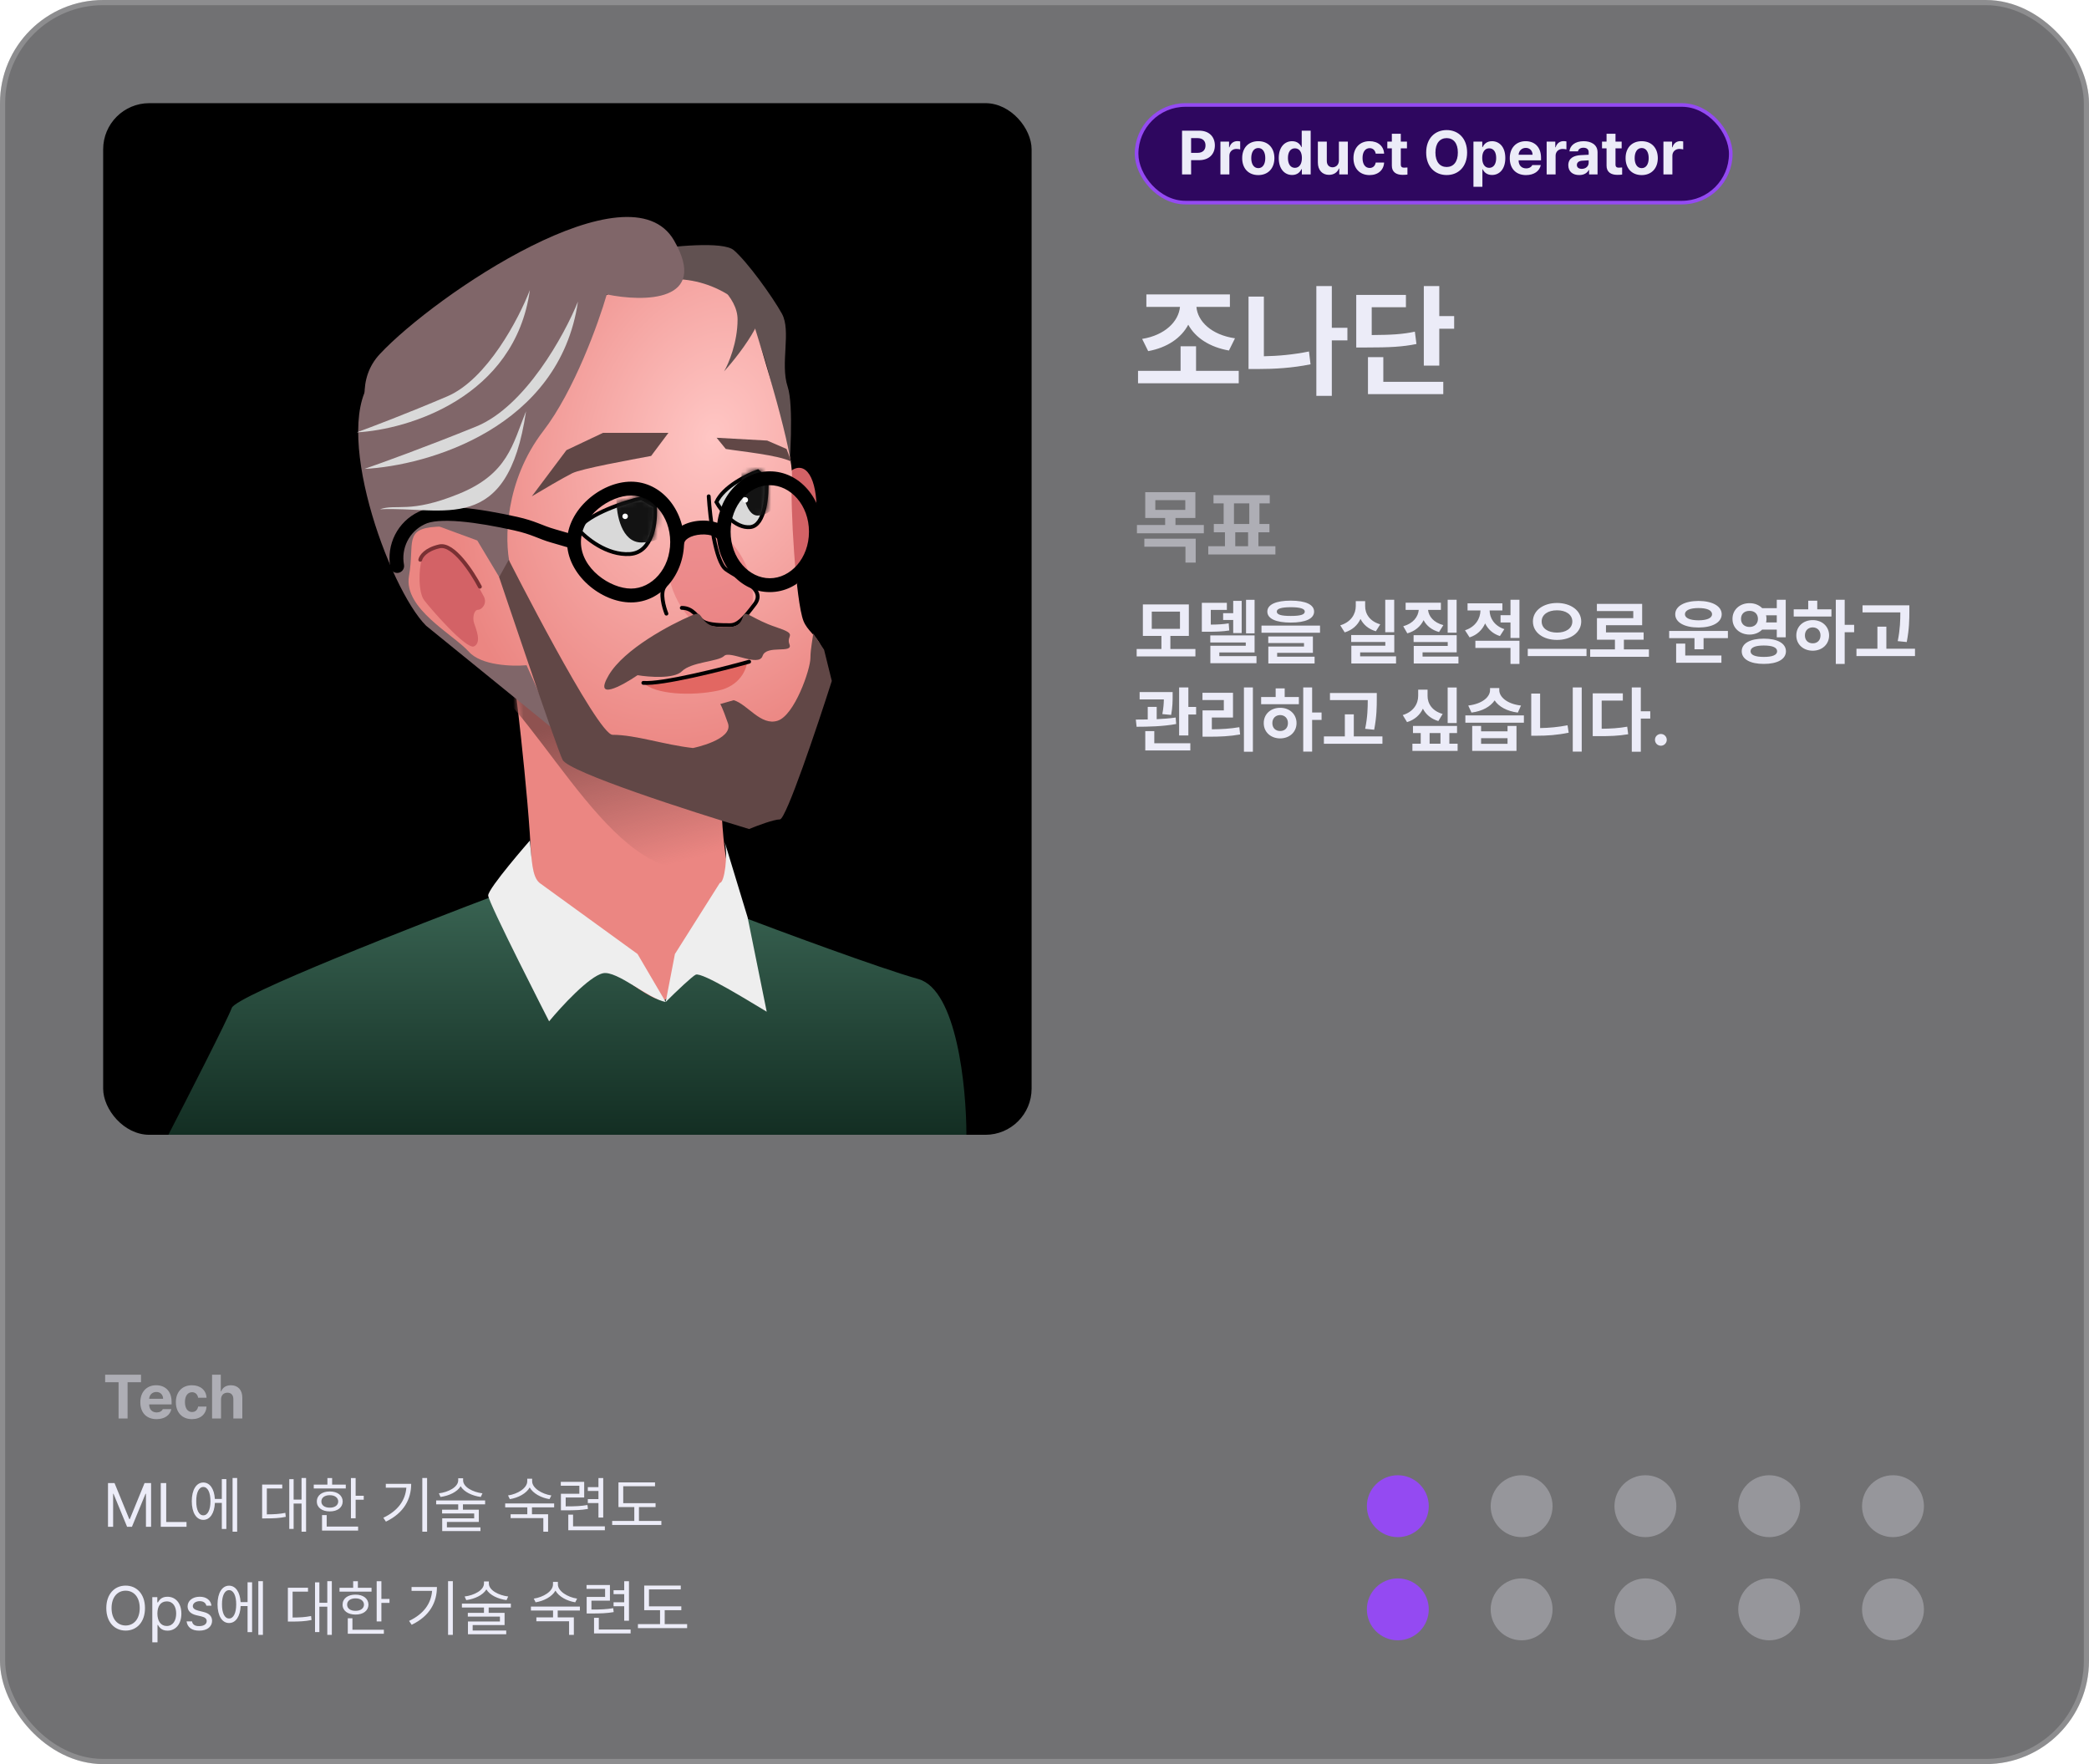 <svg width="405" height="342" viewBox="0 0 405 342" fill="none" xmlns="http://www.w3.org/2000/svg">
<g clip-path="url(#clip0_518_4485)">
<rect width="405" height="342" rx="20" fill="#131316" fill-opacity="0.6"/>
<rect x="20" y="20" width="180" height="200" rx="8.948" fill="black"/>
<ellipse cx="153.062" cy="103.208" rx="4.847" ry="12.676" transform="rotate(9.959 153.062 103.208)" fill="#D36266"/>
<path d="M102.731 172.279C103.924 169.296 101.239 144.193 99.748 132.014C103.327 136.488 127.834 142.329 139.64 144.69C139.516 152.643 139.939 169.296 142.623 172.279C145.978 176.007 136.285 191.666 131.438 195.767C126.591 199.868 101.239 176.007 102.731 172.279Z" fill="#EB8682"/>
<mask id="mask0_518_4485" style="mask-type:alpha" maskUnits="userSpaceOnUse" x="99" y="132" width="45" height="65">
<path d="M102.731 172.279C103.924 169.296 101.239 144.193 99.748 132.014C103.327 136.488 127.834 142.329 139.64 144.69C139.516 152.643 139.939 169.296 142.623 172.279C145.978 176.007 136.285 191.666 131.438 195.767C126.591 199.868 101.239 176.007 102.731 172.279Z" fill="#EB8682"/>
</mask>
<g mask="url(#mask0_518_4485)">
<path d="M140.758 165.941C122.862 177.871 108.198 144.193 94.9 132.387L157.908 159.23C154.18 160.846 144.918 163.168 140.758 165.941Z" fill="url(#paint0_linear_518_4485)"/>
</g>
<path d="M142.265 48.502C140.178 46.712 130.211 47.756 125.488 48.502C123.376 51.36 119.225 58.12 119.523 62.296C119.896 67.515 134.809 60.804 142.265 60.804C148.231 60.804 151.71 83.422 152.705 94.731C153.202 89.636 153.898 78.551 152.705 74.972C151.213 70.498 153.45 64.16 151.586 60.804C149.722 57.449 144.875 50.739 142.265 48.502Z" fill="#615151"/>
<path d="M103.479 103.033C109.445 95.278 114.167 82.154 115.783 76.562C122.992 78.053 135.696 78.053 128.836 66.123C120.261 51.21 83.345 61.55 72.533 73.108C63.883 82.354 75.395 114.093 82.603 121.301L110.932 144.317C111.305 142.826 104.374 125.179 103.479 121.301C102.361 116.454 96.023 112.726 103.479 103.033Z" fill="#806669"/>
<path d="M153.538 92.428C153.836 87.954 148.194 69.189 145.336 60.365C130.049 45.825 111.782 60.365 102.088 65.958C94.332 70.432 94.383 91.931 95.378 102.122C93.886 101.997 89.636 101.824 84.566 102.122C78.229 102.495 80.412 105.326 79.294 111.664C78.175 118.003 87.921 123 90.903 126.355C93.289 129.04 99.354 129.214 102.088 128.965C103.455 131.948 106.636 139.106 108.426 143.878C110.663 149.843 137.879 158.418 145.336 159.164C152.792 159.91 153.538 147.979 158.012 136.049C162.486 124.118 157.266 124.118 155.775 120.39C154.283 116.662 153.165 98.021 153.538 92.428Z" fill="url(#paint1_radial_518_4485)"/>
<g filter="url(#filter0_f_518_4485)">
<ellipse cx="137.723" cy="112.461" rx="7.471" ry="11.243" transform="rotate(-24.439 137.723 112.461)" fill="#E36A6F" fill-opacity="0.5"/>
</g>
<path d="M137.401 96.223C137.649 100.324 138.668 108.899 140.756 110.39C143.366 112.254 148.585 114.118 146.348 117.101C144.111 120.083 142.993 121.202 141.502 121.202C140.01 121.202 137.401 121.202 136.282 120.456C135.164 119.711 134.418 117.847 132.181 117.847M129.198 118.965C128.701 117.722 127.931 114.938 128.826 113.745" stroke="black" stroke-width="0.746" stroke-linecap="round"/>
<path d="M124.354 96.595L126.964 98.086C127.212 101.069 126.591 107.108 122.117 107.407C117.643 107.705 113.542 104.3 112.051 102.56C114.139 99.577 121.123 97.34 124.354 96.595Z" fill="#D9D9D9" stroke="black" stroke-width="0.746" stroke-linecap="round"/>
<mask id="mask1_518_4485" style="mask-type:alpha" maskUnits="userSpaceOnUse" x="111" y="96" width="17" height="12">
<path d="M124.354 96.595L126.964 98.086C127.212 101.069 126.591 107.108 122.117 107.407C117.643 107.705 113.542 104.3 112.051 102.56C114.139 99.577 121.123 97.34 124.354 96.595Z" fill="#D9D9D9" stroke="black" stroke-width="0.746" stroke-linecap="round"/>
</mask>
<g mask="url(#mask1_518_4485)">
<path d="M124.355 105.17C120.477 105.17 119.508 99.702 119.508 96.968C119.508 94.731 124.355 93.985 127.337 93.985C129.723 93.985 130.817 98.956 131.065 101.442C130.444 102.685 128.232 105.17 124.355 105.17Z" fill="#131313"/>
<circle cx="121.198" cy="100.098" r="0.529" transform="rotate(9.557 121.198 100.098)" fill="white"/>
</g>
<path d="M146.905 91.376L148.604 92.867C148.766 95.85 148.362 101.89 145.449 102.188C142.536 102.486 139.866 99.081 138.895 97.341C140.254 94.359 144.801 92.122 146.905 91.376Z" fill="#D9D9D9" stroke="black" stroke-width="0.746" stroke-linecap="round"/>
<mask id="mask2_518_4485" style="mask-type:alpha" maskUnits="userSpaceOnUse" x="138" y="90" width="12" height="13">
<path d="M146.905 91.376L148.604 92.867C148.766 95.85 148.362 101.89 145.449 102.188C142.536 102.486 139.866 99.081 138.895 97.341C140.254 94.359 144.801 92.122 146.905 91.376Z" fill="#D9D9D9" stroke="black" stroke-width="0.746" stroke-linecap="round"/>
</mask>
<g mask="url(#mask2_518_4485)">
<path d="M146.906 99.95C144.381 99.95 143.75 94.482 143.75 91.748C143.75 89.511 146.906 88.766 148.848 88.766C150.401 88.766 151.113 93.737 151.275 96.222C150.87 97.465 149.43 99.95 146.906 99.95Z" fill="#131313"/>
<circle cx="144.493" cy="96.921" r="0.529" transform="rotate(9.557 144.493 96.921)" fill="white"/>
</g>
<path d="M126.234 88.393L129.589 83.919H116.898L109.814 87.274L103.104 96.222C104.968 95.104 109.143 92.643 110.933 91.748C112.722 90.853 122.257 89.138 126.234 88.393Z" fill="#614746"/>
<path d="M140.705 87.037L138.929 84.868L148.74 85.412L152.491 87.039L153.434 89.513C151.071 88.215 143.375 87.496 140.705 87.037Z" fill="#614746"/>
<path d="M105.335 83.546C111.3 75.791 116.022 62.668 117.638 57.075C124.847 58.566 137.551 58.566 130.691 46.636C122.116 31.723 84.459 57.075 73.647 68.633C64.997 77.879 77.251 94.606 84.459 101.814L92.529 104.782L97.293 112.723C97.666 111.232 99.776 113.424 98.882 109.547C97.763 104.7 97.878 93.239 105.335 83.546Z" fill="#806669"/>
<path d="M144.859 128.285C138.596 130.373 128.828 131.889 124.727 132.386C126.964 134.623 134.047 134.996 139.267 133.878C143.442 132.983 144.735 129.776 144.859 128.285Z" fill="#E26762"/>
<path d="M145.232 128.285C139.888 129.776 128.306 132.684 124.727 132.386" stroke="black" stroke-width="0.746" stroke-linecap="round"/>
<path d="M129.937 105.566C129.937 106.307 130.538 106.909 131.28 106.909C132.022 106.909 132.623 106.307 132.623 105.566H129.937ZM139.041 104.588C139.041 105.33 139.642 105.931 140.385 105.931C141.126 105.931 141.728 105.33 141.728 104.588H139.041ZM110.872 106.366C111.58 106.59 112.334 106.198 112.558 105.49C112.781 104.783 112.389 104.028 111.682 103.805L110.872 106.366ZM81.709 100.446L82.287 101.658C82.301 101.651 82.316 101.644 82.33 101.637L81.709 100.446ZM75.68 109.976C75.816 110.705 76.517 111.187 77.246 111.052C77.975 110.916 78.457 110.215 78.322 109.486L75.68 109.976ZM129.937 105.086C129.937 110.261 126.356 114.106 122.34 114.106V116.792C128.199 116.792 132.623 111.358 132.623 105.086H129.937ZM122.34 114.106C118.324 114.106 112.626 110.261 112.626 105.086H109.94C109.94 111.358 116.482 116.792 122.34 116.792V114.106ZM112.626 105.086C112.626 99.91 118.324 96.065 122.34 96.065V93.379C116.482 93.379 109.94 98.813 109.94 105.086H112.626ZM122.34 96.065C126.356 96.065 129.937 99.91 129.937 105.086H132.623C132.623 98.813 128.199 93.379 122.34 93.379V96.065ZM156.838 103.083C156.838 108.258 153.257 112.103 149.241 112.103V114.789C155.1 114.789 159.524 109.355 159.524 103.083H156.838ZM149.241 112.103C145.225 112.103 141.645 108.258 141.645 103.083H138.959C138.959 109.355 143.383 114.789 149.241 114.789V112.103ZM141.645 103.083C141.645 97.908 145.225 94.062 149.241 94.062V91.376C143.383 91.376 138.959 96.811 138.959 103.083H141.645ZM149.241 94.062C153.257 94.062 156.838 97.908 156.838 103.083H159.524C159.524 96.811 155.1 91.376 149.241 91.376V94.062ZM132.623 105.566C132.623 105.106 132.845 104.7 133.425 104.331C134.033 103.944 134.932 103.684 135.914 103.624C136.897 103.564 137.804 103.715 138.407 103.988C139.019 104.266 139.041 104.51 139.041 104.588H141.728C141.728 103.016 140.611 102.038 139.516 101.542C138.412 101.041 137.043 100.864 135.75 100.943C134.456 101.022 133.079 101.366 131.981 102.066C130.852 102.785 129.937 103.951 129.937 105.566H132.623ZM111.277 105.086C111.682 103.805 111.682 103.805 111.682 103.805L111.68 103.804L111.676 103.803C111.673 103.802 111.668 103.801 111.662 103.799C111.649 103.795 111.63 103.789 111.605 103.781C111.556 103.765 111.483 103.743 111.388 103.713C111.199 103.655 110.921 103.57 110.566 103.463C109.856 103.249 108.837 102.948 107.594 102.597C105.109 101.896 103.842 100.995 100.25 100.199C96.665 99.404 92.84 98.706 89.482 98.42C87.804 98.278 86.212 98.235 84.809 98.345C83.426 98.453 82.122 98.716 81.088 99.255L82.33 101.637C82.901 101.339 83.791 101.119 85.019 101.023C86.226 100.929 87.662 100.961 89.255 101.097C92.441 101.368 96.135 102.038 99.669 102.821C103.196 103.604 104.411 104.49 106.864 105.182C108.09 105.528 109.095 105.825 109.792 106.035C110.14 106.14 110.411 106.223 110.595 106.28C110.687 106.308 110.757 106.33 110.804 106.345C110.827 106.352 110.844 106.357 110.856 106.361C110.862 106.363 110.866 106.364 110.869 106.365L110.872 106.366C110.872 106.366 110.872 106.366 111.277 105.086ZM81.131 99.233C79.169 100.169 77.572 101.731 76.586 103.674L78.982 104.888C79.7 103.472 80.863 102.337 82.287 101.658L81.131 99.233ZM76.586 103.674C75.601 105.617 75.283 107.833 75.68 109.976L78.322 109.486C78.031 107.922 78.264 106.305 78.982 104.888L76.586 103.674Z" fill="black"/>
<path d="M118.016 130.897C120.999 125.827 129.947 121.08 134.048 119.34C135.912 118.494 135.539 119.34 136.658 120.458C137.776 121.576 138.895 121.577 141.132 121.577C143.369 121.577 143.741 120.458 144.114 119.34C144.487 118.221 145.978 120.085 150.452 121.577C154.926 123.068 152.316 123.068 153.062 124.932C153.808 126.796 148.588 124.932 147.842 127.169C147.097 129.406 141.504 126.051 140.386 127.169C139.267 128.288 134.048 128.288 132.184 130.152C130.693 131.643 125.846 131.27 123.609 130.897C120.502 133.01 115.034 135.968 118.016 130.897Z" fill="#614746"/>
<path d="M44.942 195.394C45.837 193.008 80.36 179.487 97.51 173.024L114.66 184.582C118.761 188.186 127.471 195.135 129.059 193.724C131.743 191.338 139.391 181.227 142.249 177.125C151.073 180.481 170.584 187.714 178.04 189.802C185.497 191.889 187.361 210.804 187.361 220H32.639C36.367 212.792 44.047 197.78 44.942 195.394Z" fill="url(#paint2_linear_518_4485)"/>
<path d="M123.607 184.955L104.593 171.16C103.117 169.9 103.117 166.724 102.729 162.958C102.729 162.958 94.624 172.219 94.647 173.606C94.669 174.993 106.457 198.004 106.457 198.004C108.819 195.145 114.212 189.279 116.897 188.683C119.581 188.086 125.882 193.724 129.058 194.253L123.607 184.955Z" fill="#EEEEEE"/>
<path d="M139.561 171.16L130.847 184.955L129.058 194.253C131.176 192.135 134.253 189.235 134.882 188.959C136.134 188.409 145.47 194.253 148.646 196.139L144.941 177.841L140.516 163.288C140.486 163.171 140.452 163.06 140.416 162.958L140.516 163.288C141.149 165.729 140.474 171.16 139.561 171.16Z" fill="#EEEEEE"/>
<path d="M134.354 145.018C128.761 144.396 123.236 142.455 118.762 142.455C115.821 142.455 98.63 108.525 98.63 108.525L96.766 111.881C96.766 111.881 107.876 144.915 109.069 147.301C110.262 149.687 133.675 157.243 145.233 160.723C146.724 160.102 150.005 158.859 151.198 158.859C152.391 158.859 158.406 140.963 161.264 132.015L159.766 125.959L157.648 122.782C157.648 123.404 157.119 125.757 157.119 127.547C157.119 129.784 154.039 138.665 150.766 139.723C147.492 140.782 144.942 136.547 142.25 135.744L139.641 136.489C139.641 136.489 140.013 137.006 141.132 140.218C142.25 143.429 134.354 145.018 134.354 145.018Z" fill="#614746"/>
<path d="M142.995 61.923C142.995 57.449 137.776 53.596 135.166 52.23C138.894 47.755 142.995 53.348 147.096 56.703C150.377 59.388 143.99 68.012 140.386 71.989C141.255 70.498 142.995 66.397 142.995 61.923Z" fill="#615151"/>
<path d="M90.429 109.644C90.727 109.942 92.79 113.745 93.784 115.609C94.531 116.999 93.41 118.219 92.664 118.219C91.919 118.219 91.546 119.71 91.919 120.828C92.292 121.947 93.41 124.557 91.919 125.302C90.427 126.048 83.345 117.846 82.227 116.355C81.108 114.863 81.108 110.389 81.854 108.152C82.599 105.915 84.091 106.661 85.582 105.916C87.073 105.17 90.056 109.271 90.429 109.644Z" fill="#D36266"/>
<path d="M93.036 113.746C91.545 110.887 87.891 105.32 85.207 105.916C82.522 106.513 81.603 107.904 81.478 108.526" stroke="#793033" stroke-width="0.746" stroke-linecap="round"/>
<path d="M92.29 82.701C101.834 78.824 109.44 64.93 112.05 58.468C108.47 82.925 82.969 90.282 70.666 90.904C73.897 89.785 82.746 86.579 92.29 82.701Z" fill="#D9D9D9"/>
<path d="M88.936 95.75C98.481 91.873 99.375 86.181 101.985 79.719C98.406 104.176 85.954 98.112 73.65 98.733C76.882 97.614 79.392 99.628 88.936 95.75Z" fill="#D9D9D9"/>
<path d="M86.709 76.844C94.447 73.546 100.614 61.728 102.73 56.231C99.828 77.034 79.151 83.292 69.176 83.82C71.796 82.869 78.97 80.142 86.709 76.844Z" fill="#D9D9D9"/>
<rect x="220.352" y="20.352" width="115.197" height="18.93" rx="9.465" fill="#2E075F"/>
<rect x="220.352" y="20.352" width="115.197" height="18.93" rx="9.465" stroke="#944AF2" stroke-width="0.704"/>
<path d="M229.166 33.817V25.333H232.494C234.422 25.333 235.529 26.523 235.529 28.192C235.529 29.886 234.404 31.052 232.447 31.052H230.924V33.817H229.166ZM230.924 29.634H232.166C233.209 29.634 233.719 29.048 233.713 28.192C233.719 27.349 233.209 26.78 232.166 26.774H230.924V29.634ZM236.607 33.817V27.454H238.283V28.556H238.354C238.582 27.776 239.174 27.36 239.889 27.36C240.064 27.36 240.287 27.384 240.439 27.419V28.966C240.275 28.913 239.941 28.872 239.701 28.872C238.916 28.872 238.336 29.417 238.342 30.196V33.817H236.607ZM243.943 33.946C242.021 33.94 240.82 32.622 240.826 30.653C240.82 28.69 242.021 27.372 243.943 27.372C245.871 27.372 247.066 28.69 247.072 30.653C247.066 32.622 245.871 33.94 243.943 33.946ZM242.584 30.653C242.584 31.767 243.047 32.593 243.955 32.599C244.84 32.593 245.309 31.767 245.303 30.653C245.309 29.534 244.84 28.696 243.955 28.696C243.047 28.696 242.584 29.534 242.584 30.653ZM250.506 33.923C249.053 33.923 247.916 32.769 247.916 30.642C247.916 28.462 249.1 27.372 250.506 27.372C251.572 27.372 252.082 28.005 252.311 28.52H252.369V25.333H254.104V33.817H252.393V32.798H252.311C252.07 33.325 251.543 33.923 250.506 33.923ZM249.697 30.63C249.691 31.755 250.166 32.534 251.045 32.54C251.912 32.534 252.404 31.778 252.404 30.63C252.404 29.487 251.918 28.755 251.045 28.755C250.16 28.755 249.691 29.523 249.697 30.63ZM259.576 31.11V27.454H261.311V33.817H259.646V32.669H259.576C259.289 33.407 258.604 33.899 257.643 33.899C256.371 33.899 255.498 32.997 255.498 31.509V27.454H257.232V31.204C257.232 31.96 257.666 32.429 258.346 32.435C258.979 32.429 259.576 31.977 259.576 31.11ZM265.518 33.946C263.566 33.94 262.395 32.593 262.4 30.653C262.395 28.708 263.59 27.372 265.518 27.372C267.158 27.372 268.271 28.327 268.342 29.786H266.713C266.607 29.159 266.197 28.726 265.541 28.72C264.709 28.726 264.158 29.423 264.158 30.63C264.158 31.86 264.697 32.563 265.541 32.563C266.15 32.563 266.602 32.183 266.713 31.509H268.342C268.266 32.95 267.205 33.94 265.518 33.946ZM272.771 27.454V28.755H271.576V31.86C271.57 32.37 271.822 32.493 272.174 32.505C272.35 32.505 272.654 32.487 272.865 32.47V33.841C272.678 33.87 272.367 33.905 271.939 33.899C270.686 33.905 269.83 33.343 269.842 32.106V28.755H268.963V27.454H269.842V25.931H271.576V27.454H272.771ZM284.432 29.575C284.432 32.347 282.715 33.935 280.471 33.935C278.209 33.935 276.498 32.335 276.498 29.575C276.498 26.804 278.209 25.216 280.471 25.216C282.715 25.216 284.432 26.804 284.432 29.575ZM278.291 29.575C278.291 31.386 279.152 32.37 280.471 32.376C281.777 32.37 282.645 31.386 282.639 29.575C282.645 27.759 281.777 26.78 280.471 26.774C279.152 26.78 278.291 27.759 278.291 29.575ZM285.662 36.208V27.454H287.373V28.52H287.443C287.684 28.005 288.188 27.372 289.26 27.372C290.666 27.372 291.844 28.462 291.838 30.642C291.844 32.769 290.713 33.923 289.26 33.923C288.223 33.923 287.689 33.325 287.443 32.798H287.396V36.208H285.662ZM287.361 30.63C287.355 31.778 287.848 32.534 288.709 32.54C289.594 32.534 290.074 31.755 290.068 30.63C290.074 29.523 289.605 28.755 288.709 28.755C287.842 28.755 287.355 29.487 287.361 30.63ZM295.846 33.946C293.895 33.94 292.699 32.681 292.705 30.665C292.699 28.702 293.912 27.372 295.775 27.372C297.445 27.372 298.764 28.427 298.764 30.595V31.087H294.416C294.416 32.048 294.984 32.64 295.881 32.645C296.473 32.64 296.895 32.382 297.064 32.001H298.717C298.471 33.179 297.416 33.94 295.846 33.946ZM294.416 29.997H297.123C297.117 29.224 296.584 28.667 295.811 28.673C295.014 28.667 294.451 29.265 294.416 29.997ZM299.854 33.817V27.454H301.529V28.556H301.6C301.828 27.776 302.42 27.36 303.135 27.36C303.311 27.36 303.533 27.384 303.686 27.419V28.966C303.521 28.913 303.188 28.872 302.947 28.872C302.162 28.872 301.582 29.417 301.588 30.196V33.817H299.854ZM304.049 32.036C304.055 30.618 305.191 30.155 306.416 30.079C306.873 30.05 307.729 30.009 307.998 29.997V29.481C307.992 28.948 307.629 28.644 306.979 28.638C306.387 28.644 306.018 28.907 305.924 29.341H304.271C304.377 28.239 305.338 27.372 307.025 27.372C308.414 27.372 309.727 27.993 309.721 29.528V33.817H308.08V32.938H308.033C307.723 33.524 307.113 33.94 306.17 33.935C304.951 33.94 304.055 33.296 304.049 32.036ZM305.713 31.989C305.713 32.476 306.105 32.733 306.662 32.739C307.453 32.733 308.004 32.218 307.998 31.544V31.081C307.734 31.093 306.99 31.134 306.697 31.157C306.094 31.21 305.713 31.497 305.713 31.989ZM314.396 27.454V28.755H313.201V31.86C313.195 32.37 313.447 32.493 313.799 32.505C313.975 32.505 314.279 32.487 314.49 32.47V33.841C314.303 33.87 313.992 33.905 313.564 33.899C312.311 33.905 311.455 33.343 311.467 32.106V28.755H310.588V27.454H311.467V25.931H313.201V27.454H314.396ZM318.275 33.946C316.354 33.94 315.152 32.622 315.158 30.653C315.152 28.69 316.354 27.372 318.275 27.372C320.203 27.372 321.398 28.69 321.404 30.653C321.398 32.622 320.203 33.94 318.275 33.946ZM316.916 30.653C316.916 31.767 317.379 32.593 318.287 32.599C319.172 32.593 319.641 31.767 319.635 30.653C319.641 29.534 319.172 28.696 318.287 28.696C317.379 28.696 316.916 29.534 316.916 30.653ZM322.494 33.817V27.454H324.17V28.556H324.24C324.469 27.776 325.061 27.36 325.775 27.36C325.951 27.36 326.174 27.384 326.326 27.419V28.966C326.162 28.913 325.828 28.872 325.588 28.872C324.803 28.872 324.223 29.417 324.229 30.196V33.817H322.494Z" fill="#ECECF8"/>
<path d="M240.156 71.892V74.306H220.633V71.892H228.883V67.134H231.883V71.892H240.156ZM221.43 65.704C225.859 64.989 228.508 62.317 228.766 59.493H222.25V57.079H238.445V59.493H231.953C232.188 62.306 234.859 64.919 239.43 65.587L238.258 67.954C234.52 67.298 231.754 65.481 230.371 62.95C229.023 65.517 226.281 67.403 222.602 68.071L221.43 65.704ZM261.227 63.548V65.985H258.203V76.743H255.203V55.462H258.203V63.548H261.227ZM242.055 71.54V57.501H245.031V69.067C247.762 69.02 250.691 68.763 253.773 68.142L254.078 70.626C250.504 71.353 247.047 71.54 243.906 71.54H242.055ZM279.039 55.462V61.274H281.922V63.735H279.039V70.884H276.039V55.462H279.039ZM262.938 67.368V57.173H272.57V59.563H265.938V64.954C269.805 64.931 271.926 64.802 274.305 64.298L274.609 66.689C271.926 67.239 269.465 67.368 264.742 67.368H262.938ZM265.211 76.415V69.243H268.188V74.024H279.812V76.415H265.211Z" fill="#ECECF8"/>
<path d="M231.75 95.415V100.415H227.891V101.774H233.391V103.384H220.422V101.774H225.891V100.415H222.031V95.415H231.75ZM221.859 105.993V104.431H231.812V109.071H229.828V105.993H221.859ZM223.984 98.853H229.797V96.962H223.984V98.853ZM247.266 105.899V107.493H234.25V105.899H237.484V103.196H235.328V101.587H237.234V97.587H235.266V95.993H246.172V97.587H244.172V101.587H246.109V103.196H243.969V105.899H247.266ZM239.234 101.587H242.203V97.587H239.234V101.587ZM239.484 105.899H241.969V103.196H239.484V105.899Z" fill="#ECECF8" fill-opacity="0.5"/>
<path d="M231.758 125.824V127.26H220.369V125.824H225.168V123.281H221.572V117.184H230.486V123.281H226.904V125.824H231.758ZM223.295 121.914H228.764V118.578H223.295V121.914ZM243.229 116.281V122.789H241.574V116.281H243.229ZM233.002 122.475V116.869H237.855V118.236H234.738V121.094C236.126 121.08 237.09 121.032 238.211 120.848L238.32 122.229C236.967 122.44 235.818 122.475 233.863 122.475H233.002ZM234.643 124.553V123.186H243.229V126.494H236.393V127.205H243.598V128.572H234.656V125.195H241.52V124.553H234.643ZM237.131 120.191V118.879H239.086V116.486H240.727V122.734H239.086V120.191H237.131ZM250.242 116.445C253.106 116.445 254.761 117.197 254.768 118.564C254.761 119.952 253.106 120.697 250.242 120.697C247.371 120.697 245.703 119.952 245.703 118.564C245.703 117.197 247.371 116.445 250.242 116.445ZM244.568 122.666V121.285H255.916V122.666H244.568ZM245.881 124.662V123.391H254.535V126.562H247.604V127.314H254.863V128.627H245.895V125.346H252.812V124.662H245.881ZM247.535 118.564C247.528 119.173 248.417 119.412 250.242 119.412C252.081 119.412 252.963 119.173 252.963 118.564C252.963 118.011 252.081 117.717 250.242 117.717C248.417 117.717 247.528 118.011 247.535 118.564ZM270.299 116.268V122.57H268.562V116.268H270.299ZM259.84 121.23C261.918 120.608 262.848 119.043 262.848 117.498V116.541H264.666V117.498C264.652 119.009 265.555 120.451 267.592 121.039L266.744 122.379C265.315 121.969 264.331 121.101 263.764 119.993C263.203 121.203 262.185 122.153 260.701 122.598L259.84 121.23ZM261.959 124.457V123.104H270.312V126.48H263.695V127.246H270.654V128.627H261.986V125.182H268.576V124.457H261.959ZM282.398 116.268V122.652H280.662V116.268H282.398ZM272.049 121.408C273.983 120.875 274.94 119.569 275.057 118.236H272.514V116.842H279.35V118.236H276.861C276.978 119.474 277.921 120.69 279.828 121.189L278.994 122.529C277.552 122.133 276.554 121.299 275.993 120.232C275.426 121.415 274.373 122.352 272.842 122.789L272.049 121.408ZM274.059 124.471V123.145H282.412V126.467H275.795V127.287H282.754V128.627H274.086V125.223H280.676V124.471H274.059ZM291.271 116.965V118.346H288.797C288.804 119.809 289.692 121.319 291.654 121.969L290.793 123.309C289.419 122.878 288.469 121.976 287.929 120.861C287.375 122.099 286.384 123.097 284.914 123.568L284.025 122.188C286.076 121.538 287.006 119.891 287.02 118.346H284.518V116.965H291.271ZM286.035 125.619V124.225H294.58V128.709H292.844V125.619H286.035ZM290.916 120.684V119.262H292.844V116.268H294.58V123.678H292.844V120.684H290.916ZM301.867 116.896C304.492 116.903 306.55 118.325 306.557 120.479C306.55 122.652 304.492 124.067 301.867 124.061C299.235 124.067 297.191 122.652 297.191 120.479C297.191 118.325 299.235 116.903 301.867 116.896ZM296.193 127.191V125.783H307.582V127.191H296.193ZM298.887 120.479C298.88 121.832 300.138 122.639 301.867 122.639C303.583 122.639 304.827 121.832 304.834 120.479C304.827 119.146 303.583 118.305 301.867 118.318C300.138 118.305 298.88 119.146 298.887 120.479ZM319.682 125.893V127.328H308.293V125.893H313.092V124.02H309.605V119.836H316.646V118.469H309.592V117.074H318.369V121.203H311.355V122.598H318.656V124.02H314.828V125.893H319.682ZM334.994 122.324V123.719H330.277V125.879H328.514V123.719H323.605V122.324H334.994ZM324.781 119.084C324.781 117.505 326.586 116.514 329.293 116.5C331.986 116.514 333.784 117.505 333.791 119.084C333.784 120.67 331.986 121.654 329.293 121.654C326.586 121.654 324.781 120.67 324.781 119.084ZM324.959 128.49V124.771H326.723V127.082H333.736V128.49H324.959ZM326.668 119.084C326.661 119.843 327.687 120.253 329.293 120.26C330.899 120.253 331.918 119.843 331.918 119.084C331.918 118.291 330.899 117.881 329.293 117.881C327.687 117.881 326.661 118.291 326.668 119.084ZM339.191 116.938C340.183 116.931 341.051 117.3 341.646 117.908H344.469V116.268H346.205V123.555H344.469V122.064H341.632C341.037 122.666 340.176 123.028 339.191 123.021C337.305 123.028 335.869 121.743 335.883 119.986C335.869 118.209 337.305 116.931 339.191 116.938ZM337.537 119.986C337.53 120.943 338.221 121.552 339.191 121.545C340.128 121.552 340.812 120.943 340.818 119.986C340.812 118.995 340.128 118.421 339.191 118.428C338.221 118.421 337.53 118.995 337.537 119.986ZM337.674 126.262C337.674 124.717 339.321 123.808 341.953 123.814C344.585 123.808 346.239 124.717 346.246 126.262C346.239 127.807 344.585 128.716 341.953 128.709C339.321 128.716 337.674 127.807 337.674 126.262ZM339.383 126.262C339.383 126.986 340.306 127.355 341.953 127.355C343.635 127.355 344.53 126.986 344.537 126.262C344.53 125.517 343.635 125.147 341.953 125.141C340.306 125.147 339.383 125.517 339.383 126.262ZM342.391 119.289C342.445 119.508 342.473 119.747 342.473 119.986C342.473 120.226 342.445 120.451 342.397 120.67H344.469V119.289H342.391ZM357.635 116.268V121.135H359.467V122.57H357.635V128.709H355.912V116.268H357.635ZM347.75 119.521V118.127H350.566V116.459H352.316V118.127H355.064V119.521H347.75ZM348.256 123.186C348.249 121.449 349.603 120.212 351.441 120.219C353.253 120.212 354.613 121.449 354.613 123.186C354.613 124.922 353.253 126.146 351.441 126.152C349.603 126.146 348.249 124.922 348.256 123.186ZM349.924 123.186C349.924 124.149 350.56 124.724 351.441 124.717C352.31 124.724 352.945 124.149 352.945 123.186C352.945 122.229 352.31 121.641 351.441 121.627C350.56 121.641 349.924 122.229 349.924 123.186ZM370.172 117.348V118.523C370.165 120.082 370.165 121.832 369.666 124.471L367.916 124.293C368.395 121.941 368.415 120.191 368.422 118.729H361.094V117.348H370.172ZM359.918 127.191V125.77H363.979V121.49H365.715V125.77H371.266V127.191H359.918ZM227.342 134.17V134.949C227.342 135.811 227.342 137.055 227.055 138.6L225.346 138.436C225.571 137.246 225.626 136.337 225.64 135.592H220.943V134.17H227.342ZM220.205 139.502C220.902 139.502 221.688 139.502 222.516 139.481V137.041H224.252V139.427C225.496 139.372 226.761 139.276 227.93 139.105L228.025 140.363C225.435 140.842 222.522 140.89 220.355 140.896L220.205 139.502ZM222.037 145.49V141.744H223.787V144.096H230.773V145.49H222.037ZM228.6 142.578V133.268H230.391V137.055H231.895V138.518H230.391V142.578H228.6ZM242.9 133.268V145.736H241.164V133.268H242.9ZM233.125 135.715V134.307H239.045V139.105H234.943V141.389C236.844 141.375 238.45 141.279 240.275 140.979L240.426 142.387C238.382 142.749 236.529 142.824 234.26 142.824H233.139V137.725H237.268V135.715H233.125ZM254.385 133.268V138.135H256.217V139.57H254.385V145.709H252.662V133.268H254.385ZM244.5 136.521V135.127H247.316V133.459H249.066V135.127H251.814V136.521H244.5ZM245.006 140.186C244.999 138.449 246.353 137.212 248.191 137.219C250.003 137.212 251.363 138.449 251.363 140.186C251.363 141.922 250.003 143.146 248.191 143.152C246.353 143.146 244.999 141.922 245.006 140.186ZM246.674 140.186C246.674 141.149 247.31 141.724 248.191 141.717C249.06 141.724 249.695 141.149 249.695 140.186C249.695 139.229 249.06 138.641 248.191 138.627C247.31 138.641 246.674 139.229 246.674 140.186ZM266.922 134.348V135.523C266.915 137.082 266.915 138.832 266.416 141.471L264.666 141.293C265.145 138.941 265.165 137.191 265.172 135.729H257.844V134.348H266.922ZM256.668 144.191V142.77H260.729V138.49H262.465V142.77H268.016V144.191H256.668ZM282.412 133.281V140.172H280.662V133.281H282.412ZM271.953 138.627C274.031 137.998 274.947 136.446 274.947 134.908V133.705H276.766V134.908C276.752 136.385 277.654 137.848 279.691 138.408L278.857 139.789C277.422 139.365 276.431 138.504 275.863 137.39C275.296 138.593 274.277 139.543 272.787 139.994L271.953 138.627ZM273.826 145.572V144.178H275.439V142.113H273.936V140.732H282.48V142.113H280.99V144.178H282.59V145.572H273.826ZM277.162 144.178H279.268V142.113H277.162V144.178ZM287.143 140.732V141.785H292.27V140.732H294.006V145.572H285.42V140.732H287.143ZM284.094 140.104V138.695H295.441V140.104H284.094ZM284.654 136.781C287.43 136.446 288.865 135.093 288.879 133.814V133.391H290.67V133.814C290.67 135.059 292.099 136.467 294.881 136.781L294.266 138.148C292.126 137.875 290.567 136.986 289.768 135.783C288.961 136.986 287.402 137.875 285.283 138.148L284.654 136.781ZM287.143 144.205H292.27V143.111H287.143V144.205ZM306.652 133.268V145.709H304.916V133.268H306.652ZM296.863 142.633V134.457H298.586V141.149C300.268 141.122 302.072 140.965 303.904 140.609L304.123 142.045C301.942 142.503 299.878 142.64 297.957 142.633H296.863ZM318.109 133.268V137.889H319.941V139.311H318.109V145.736H316.359V133.268H318.109ZM308.785 142.715V134.416H314.623V135.824H310.521V141.279C312.326 141.266 313.816 141.17 315.471 140.883L315.662 142.346C313.728 142.674 312.032 142.722 309.838 142.715H308.785ZM322.006 144.574C321.363 144.574 320.844 144.062 320.857 143.426C320.844 142.797 321.363 142.284 322.006 142.291C322.614 142.284 323.141 142.797 323.141 143.426C323.141 144.062 322.614 144.574 322.006 144.574Z" fill="#ECECF8"/>
<path d="M20.387 267.969V266.516H27.336V267.969H24.734V275H22.988V267.969H20.387ZM30.348 275.129C28.396 275.123 27.201 273.863 27.207 271.848C27.201 269.885 28.414 268.555 30.277 268.555C31.947 268.555 33.266 269.609 33.266 271.777V272.27H28.918C28.918 273.23 29.486 273.822 30.383 273.828C30.975 273.822 31.396 273.564 31.566 273.184H33.219C32.973 274.361 31.918 275.123 30.348 275.129ZM28.918 271.18H31.625C31.619 270.406 31.086 269.85 30.312 269.855C29.516 269.85 28.953 270.447 28.918 271.18ZM37.215 275.129C35.264 275.123 34.092 273.775 34.098 271.836C34.092 269.891 35.287 268.555 37.215 268.555C38.855 268.555 39.969 269.51 40.039 270.969H38.41C38.305 270.342 37.895 269.908 37.238 269.902C36.406 269.908 35.855 270.605 35.855 271.812C35.855 273.043 36.395 273.746 37.238 273.746C37.848 273.746 38.299 273.365 38.41 272.691H40.039C39.963 274.133 38.902 275.123 37.215 275.129ZM42.852 271.32V275H41.117V266.516H42.805V269.75H42.875C43.168 269.006 43.807 268.555 44.773 268.555C46.103 268.555 46.977 269.451 46.977 270.945V275H45.242V271.25C45.242 270.459 44.82 269.996 44.094 269.996C43.361 269.996 42.852 270.482 42.852 271.32Z" fill="#ECECF8" fill-opacity="0.5"/>
<path d="M20.938 287.516H22.203L25.062 294.5H25.168L28.027 287.516H29.293V296H28.297V289.59H28.215L25.578 296H24.641L22.004 289.59H21.934V296H20.938V287.516ZM31.168 296V287.516H32.223V295.062H36.16V296H31.168ZM45.98 286.531V296.949H45.09V286.531H45.98ZM37.18 291.031C37.185 288.816 38.065 287.416 39.418 287.41C40.684 287.416 41.539 288.635 41.656 290.598H43.004V286.754H43.883V296.422H43.004V291.359H41.662C41.574 293.387 40.701 294.658 39.418 294.652C38.065 294.658 37.185 293.246 37.18 291.031ZM38.047 291.031C38.035 292.719 38.574 293.785 39.418 293.773C40.268 293.785 40.807 292.719 40.801 291.031C40.807 289.338 40.268 288.277 39.418 288.277C38.574 288.277 38.035 289.338 38.047 291.031ZM59.34 286.531V296.949H58.461V291.488H56.926V296.41H56.082V286.766H56.926V290.727H58.461V286.531H59.34ZM50.82 294.371V287.809H54.723V288.57H51.734V293.586C53.17 293.58 54.16 293.527 55.32 293.293L55.402 294.066C54.148 294.324 53.088 294.365 51.488 294.371H50.82ZM68.949 286.543V289.977H70.519V290.75H68.949V294.348H68.035V286.543H68.949ZM60.828 288.57V287.82H63.477V286.543H64.391V287.82H67.039V288.57H60.828ZM61.426 291.09C61.42 289.906 62.428 289.145 63.934 289.145C65.422 289.145 66.43 289.906 66.441 291.09C66.43 292.262 65.422 293.018 63.934 293.012C62.428 293.018 61.42 292.262 61.426 291.09ZM62.305 291.09C62.299 291.822 62.949 292.297 63.934 292.285C64.906 292.297 65.562 291.822 65.574 291.09C65.562 290.346 64.906 289.865 63.934 289.871C62.949 289.865 62.299 290.346 62.305 291.09ZM62.434 296.727V293.727H63.336V295.953H69.43V296.727H62.434ZM82.801 286.531V296.949H81.875V286.531H82.801ZM74.316 294.242C77.135 292.906 78.576 290.908 78.781 288.418H74.797V287.668H79.719C79.707 290.662 78.312 293.316 74.82 294.992L74.316 294.242ZM89.785 286.988C89.779 288.283 91.66 289.279 93.535 289.508L93.207 290.211C91.566 289.988 89.961 289.256 89.305 288.131C88.637 289.256 87.025 289.988 85.402 290.211L85.086 289.508C86.955 289.279 88.836 288.283 88.836 286.988V286.59H89.785V286.988ZM84.559 291.641V290.891H94.051V291.641H89.75V292.684H92.832V295.051H86.644V296.105H93.148V296.832H85.731V294.359H91.93V293.41H85.707V292.684H88.836V291.641H84.559ZM103.168 287.164C103.162 288.482 105.061 289.654 106.895 289.918L106.531 290.633C104.938 290.381 103.355 289.549 102.693 288.371C102.031 289.555 100.443 290.381 98.844 290.633L98.492 289.918C100.338 289.654 102.219 288.506 102.219 287.164V286.672H103.168V287.164ZM97.941 292.227V291.465H107.434V292.227H103.133V293.562H106.262V296.949H105.336V294.312H98.996V293.562H102.23V292.227H97.941ZM113.258 287.281V290.316H109.672V292.039C111.576 292.039 112.625 291.992 113.891 291.77L113.984 292.531C112.625 292.766 111.535 292.801 109.496 292.801H108.746V289.59H112.32V288.031H108.723V287.281H113.258ZM110.176 296.668V293.645H111.102V295.906H117.266V296.668H110.176ZM113.961 291.395V290.633H116.023V289.051H113.961V288.301H116.023V286.543H116.949V294.207H116.023V291.395H113.961ZM127.098 291.418V292.168H123.875V294.863H128.223V295.637H118.684V294.863H122.973V292.168H119.902V287.387H126.992V288.137H120.828V291.418H127.098Z" fill="#ECECF8"/>
<circle cx="271" cy="292" r="6" fill="#944AF2"/>
<circle cx="295" cy="292" r="6" fill="#ECECF8" fill-opacity="0.3"/>
<circle cx="319" cy="292" r="6" fill="#ECECF8" fill-opacity="0.3"/>
<circle cx="343" cy="292" r="6" fill="#ECECF8" fill-opacity="0.3"/>
<circle cx="367" cy="292" r="6" fill="#ECECF8" fill-opacity="0.3"/>
<path d="M28.109 311.758C28.115 314.441 26.533 316.117 24.359 316.117C22.18 316.117 20.604 314.441 20.609 311.758C20.604 309.074 22.18 307.398 24.359 307.398C26.533 307.398 28.115 309.074 28.109 311.758ZM21.629 311.758C21.635 313.943 22.824 315.127 24.359 315.133C25.895 315.127 27.084 313.943 27.09 311.758C27.084 309.566 25.895 308.383 24.359 308.383C22.824 308.383 21.635 309.566 21.629 311.758ZM29.527 318.391V309.637H30.5V310.645H30.617C30.834 310.305 31.221 309.555 32.457 309.555C34.057 309.555 35.164 310.82 35.164 312.836C35.164 314.857 34.057 316.135 32.469 316.129C31.256 316.135 30.834 315.379 30.617 315.027H30.535V318.391H29.527ZM30.512 312.812C30.518 314.242 31.156 315.227 32.328 315.227C33.535 315.227 34.156 314.166 34.156 312.812C34.156 311.482 33.553 310.457 32.328 310.457C31.139 310.457 30.518 311.4 30.512 312.812ZM40.016 311.289C39.875 310.762 39.471 310.416 38.727 310.41C37.941 310.416 37.385 310.838 37.379 311.371C37.385 311.793 37.725 312.08 38.469 312.262L39.418 312.496C40.555 312.766 41.111 313.334 41.117 314.219C41.111 315.32 40.215 316.135 38.621 316.129C37.191 316.135 36.342 315.496 36.172 314.336H37.227C37.344 314.957 37.795 315.256 38.598 315.25C39.506 315.256 40.074 314.875 40.074 314.277C40.074 313.826 39.752 313.533 39.031 313.363L38.07 313.141C36.963 312.883 36.371 312.279 36.371 311.43C36.371 310.34 37.326 309.555 38.727 309.555C40.045 309.555 40.871 310.258 41 311.289H40.016ZM50.973 306.531V316.949H50.082V306.531H50.973ZM42.172 311.031C42.178 308.816 43.057 307.416 44.41 307.41C45.676 307.416 46.531 308.635 46.648 310.598H47.996V306.754H48.875V316.422H47.996V311.359H46.654C46.566 313.387 45.693 314.658 44.41 314.652C43.057 314.658 42.178 313.246 42.172 311.031ZM43.039 311.031C43.027 312.719 43.566 313.785 44.41 313.773C45.26 313.785 45.799 312.719 45.793 311.031C45.799 309.338 45.26 308.277 44.41 308.277C43.566 308.277 43.027 309.338 43.039 311.031ZM64.332 306.531V316.949H63.453V311.488H61.918V316.41H61.074V306.766H61.918V310.727H63.453V306.531H64.332ZM55.812 314.371V307.809H59.715V308.57H56.727V313.586C58.162 313.58 59.152 313.527 60.312 313.293L60.395 314.066C59.141 314.324 58.08 314.365 56.48 314.371H55.812ZM73.941 306.543V309.977H75.512V310.75H73.941V314.348H73.027V306.543H73.941ZM65.82 308.57V307.82H68.469V306.543H69.383V307.82H72.031V308.57H65.82ZM66.418 311.09C66.412 309.906 67.42 309.145 68.926 309.145C70.414 309.145 71.422 309.906 71.434 311.09C71.422 312.262 70.414 313.018 68.926 313.012C67.42 313.018 66.412 312.262 66.418 311.09ZM67.297 311.09C67.291 311.822 67.941 312.297 68.926 312.285C69.898 312.297 70.555 311.822 70.566 311.09C70.555 310.346 69.898 309.865 68.926 309.871C67.941 309.865 67.291 310.346 67.297 311.09ZM67.426 316.727V313.727H68.328V315.953H74.422V316.727H67.426ZM87.793 306.531V316.949H86.867V306.531H87.793ZM79.309 314.242C82.127 312.906 83.568 310.908 83.773 308.418H79.789V307.668H84.711C84.699 310.662 83.305 313.316 79.812 314.992L79.309 314.242ZM94.777 306.988C94.772 308.283 96.652 309.279 98.527 309.508L98.199 310.211C96.559 309.988 94.953 309.256 94.297 308.131C93.629 309.256 92.018 309.988 90.394 310.211L90.078 309.508C91.947 309.279 93.828 308.283 93.828 306.988V306.59H94.777V306.988ZM89.551 311.641V310.891H99.043V311.641H94.742V312.684H97.824V315.051H91.637V316.105H98.141V316.832H90.723V314.359H96.922V313.41H90.699V312.684H93.828V311.641H89.551ZM108.16 307.164C108.154 308.482 110.053 309.654 111.887 309.918L111.523 310.633C109.93 310.381 108.348 309.549 107.686 308.371C107.023 309.555 105.436 310.381 103.836 310.633L103.484 309.918C105.33 309.654 107.211 308.506 107.211 307.164V306.672H108.16V307.164ZM102.934 312.227V311.465H112.426V312.227H108.125V313.562H111.254V316.949H110.328V314.312H103.988V313.562H107.223V312.227H102.934ZM118.25 307.281V310.316H114.664V312.039C116.568 312.039 117.617 311.992 118.883 311.77L118.977 312.531C117.617 312.766 116.527 312.801 114.488 312.801H113.738V309.59H117.312V308.031H113.715V307.281H118.25ZM115.168 316.668V313.645H116.094V315.906H122.258V316.668H115.168ZM118.953 311.395V310.633H121.016V309.051H118.953V308.301H121.016V306.543H121.941V314.207H121.016V311.395H118.953ZM132.09 311.418V312.168H128.867V314.863H133.215V315.637H123.676V314.863H127.965V312.168H124.895V307.387H131.984V308.137H125.82V311.418H132.09Z" fill="#ECECF8"/>
<circle cx="271" cy="312" r="6" fill="#944AF2"/>
<circle cx="295" cy="312" r="6" fill="#ECECF8" fill-opacity="0.3"/>
<circle cx="319" cy="312" r="6" fill="#ECECF8" fill-opacity="0.3"/>
<circle cx="343" cy="312" r="6" fill="#ECECF8" fill-opacity="0.3"/>
<circle cx="367" cy="312" r="6" fill="#ECECF8" fill-opacity="0.3"/>
</g>
<rect x="0.5" y="0.5" width="404" height="341" rx="19.5" stroke="white" stroke-opacity="0.2"/>
<defs>
<filter id="filter0_f_518_4485" x="125.247" y="97.531" width="24.951" height="29.86" filterUnits="userSpaceOnUse" color-interpolation-filters="sRGB">
<feFlood flood-opacity="0" result="BackgroundImageFix"/>
<feBlend mode="normal" in="SourceGraphic" in2="BackgroundImageFix" result="shape"/>
<feGaussianBlur stdDeviation="2.118" result="effect1_foregroundBlur_518_4485"/>
</filter>
<linearGradient id="paint0_linear_518_4485" x1="118.471" y1="138.136" x2="126.404" y2="168.46" gradientUnits="userSpaceOnUse">
<stop stop-color="#8F5250"/>
<stop offset="1" stop-color="#8F5250" stop-opacity="0"/>
</linearGradient>
<radialGradient id="paint1_radial_518_4485" cx="0" cy="0" r="1" gradientUnits="userSpaceOnUse" gradientTransform="translate(138.059 84.665) rotate(109.622) scale(64.636 48.615)">
<stop stop-color="#FFC6C4"/>
<stop offset="1" stop-color="#EB8682"/>
</radialGradient>
<linearGradient id="paint2_linear_518_4485" x1="110" y1="173.024" x2="110" y2="220" gradientUnits="userSpaceOnUse">
<stop stop-color="#396352"/>
<stop offset="1" stop-color="#132E23"/>
</linearGradient>
<clipPath id="clip0_518_4485">
<rect width="405" height="342" rx="20" fill="white"/>
</clipPath>
</defs>
</svg>
